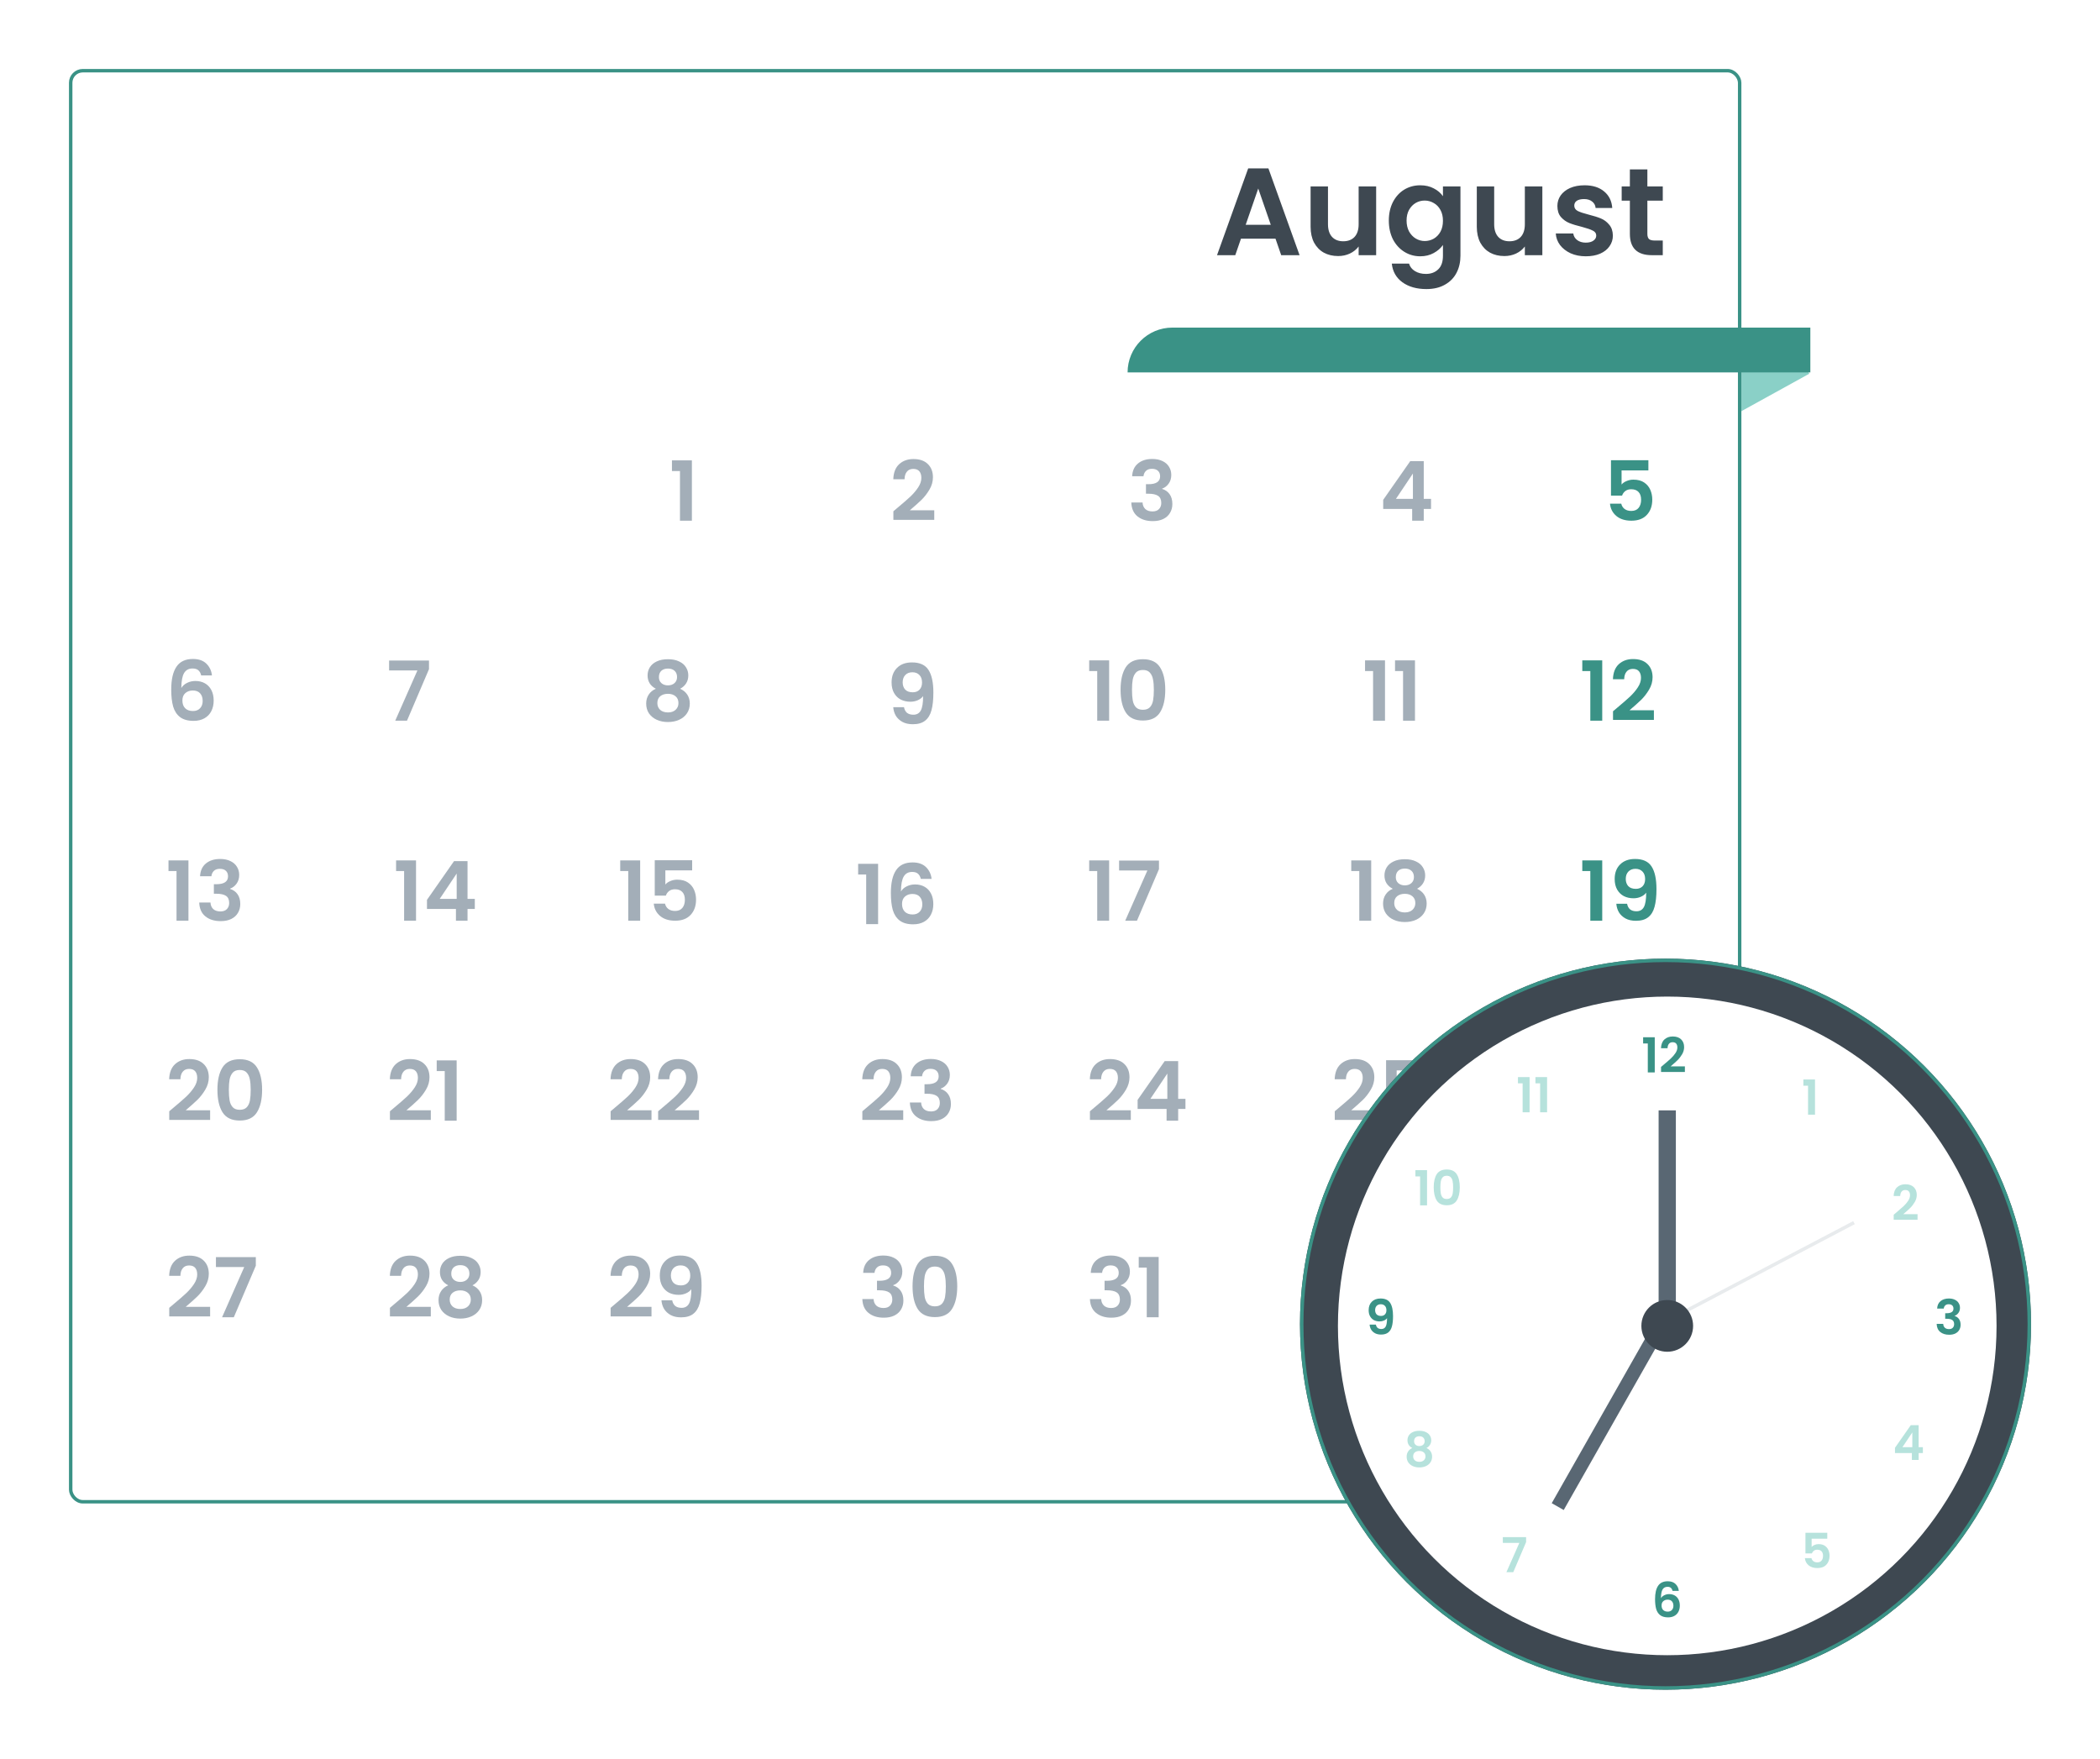 <svg width="609" height="510" viewBox="0 0 609 510" fill="none" xmlns="http://www.w3.org/2000/svg">
<rect x="524.682" y="108.383" width="45" height="13" transform="rotate(151.119 524.682 108.383)" fill="#8AD0C7"/>
<g filter="url(#filter0_d_15:106)">
<rect x="20" y="20" width="485" height="416" rx="4" fill="white"/>
<rect x="20.5" y="20.5" width="484" height="415" rx="3.5" stroke="#3A9286"/>
</g>
<path d="M369.892 69.212H359.884L358.228 74H352.936L361.972 48.836H367.84L376.876 74H371.548L369.892 69.212ZM368.524 65.18L364.888 54.668L361.252 65.18H368.524ZM399.082 54.056V74H394.006V71.48C393.358 72.344 392.506 73.028 391.45 73.532C390.418 74.012 389.29 74.252 388.066 74.252C386.506 74.252 385.126 73.928 383.926 73.28C382.726 72.608 381.778 71.636 381.082 70.364C380.41 69.068 380.074 67.532 380.074 65.756V54.056H385.114V65.036C385.114 66.62 385.51 67.844 386.302 68.708C387.094 69.548 388.174 69.968 389.542 69.968C390.934 69.968 392.026 69.548 392.818 68.708C393.61 67.844 394.006 66.62 394.006 65.036V54.056H399.082ZM411.866 53.732C413.354 53.732 414.662 54.032 415.79 54.632C416.918 55.208 417.806 55.964 418.454 56.9V54.056H423.53V74.144C423.53 75.992 423.158 77.636 422.414 79.076C421.67 80.54 420.554 81.692 419.066 82.532C417.578 83.396 415.778 83.828 413.666 83.828C410.834 83.828 408.506 83.168 406.682 81.848C404.882 80.528 403.862 78.728 403.622 76.448H408.626C408.89 77.36 409.454 78.08 410.318 78.608C411.206 79.16 412.274 79.436 413.522 79.436C414.986 79.436 416.174 78.992 417.086 78.104C417.998 77.24 418.454 75.92 418.454 74.144V71.048C417.806 71.984 416.906 72.764 415.754 73.388C414.626 74.012 413.33 74.324 411.866 74.324C410.186 74.324 408.65 73.892 407.258 73.028C405.866 72.164 404.762 70.952 403.946 69.392C403.154 67.808 402.758 65.996 402.758 63.956C402.758 61.94 403.154 60.152 403.946 58.592C404.762 57.032 405.854 55.832 407.222 54.992C408.614 54.152 410.162 53.732 411.866 53.732ZM418.454 64.028C418.454 62.804 418.214 61.76 417.734 60.896C417.254 60.008 416.606 59.336 415.79 58.88C414.974 58.4 414.098 58.16 413.162 58.16C412.226 58.16 411.362 58.388 410.57 58.844C409.778 59.3 409.13 59.972 408.626 60.86C408.146 61.724 407.906 62.756 407.906 63.956C407.906 65.156 408.146 66.212 408.626 67.124C409.13 68.012 409.778 68.696 410.57 69.176C411.386 69.656 412.25 69.896 413.162 69.896C414.098 69.896 414.974 69.668 415.79 69.212C416.606 68.732 417.254 68.06 417.734 67.196C418.214 66.308 418.454 65.252 418.454 64.028ZM447.281 54.056V74H442.205V71.48C441.557 72.344 440.705 73.028 439.649 73.532C438.617 74.012 437.489 74.252 436.265 74.252C434.705 74.252 433.325 73.928 432.125 73.28C430.925 72.608 429.977 71.636 429.281 70.364C428.609 69.068 428.273 67.532 428.273 65.756V54.056H433.313V65.036C433.313 66.62 433.709 67.844 434.501 68.708C435.293 69.548 436.373 69.968 437.741 69.968C439.133 69.968 440.225 69.548 441.017 68.708C441.809 67.844 442.205 66.62 442.205 65.036V54.056H447.281ZM459.886 74.324C458.254 74.324 456.79 74.036 455.494 73.46C454.198 72.86 453.166 72.056 452.398 71.048C451.654 70.04 451.246 68.924 451.174 67.7H456.25C456.346 68.468 456.718 69.104 457.366 69.608C458.038 70.112 458.866 70.364 459.85 70.364C460.81 70.364 461.554 70.172 462.082 69.788C462.634 69.404 462.91 68.912 462.91 68.312C462.91 67.664 462.574 67.184 461.902 66.872C461.254 66.536 460.21 66.176 458.77 65.792C457.282 65.432 456.058 65.06 455.098 64.676C454.162 64.292 453.346 63.704 452.65 62.912C451.978 62.12 451.642 61.052 451.642 59.708C451.642 58.604 451.954 57.596 452.578 56.684C453.226 55.772 454.138 55.052 455.314 54.524C456.514 53.996 457.918 53.732 459.526 53.732C461.902 53.732 463.798 54.332 465.214 55.532C466.63 56.708 467.41 58.304 467.554 60.32H462.73C462.658 59.528 462.322 58.904 461.722 58.448C461.146 57.968 460.366 57.728 459.382 57.728C458.47 57.728 457.762 57.896 457.258 58.232C456.778 58.568 456.538 59.036 456.538 59.636C456.538 60.308 456.874 60.824 457.546 61.184C458.218 61.52 459.262 61.868 460.678 62.228C462.118 62.588 463.306 62.96 464.242 63.344C465.178 63.728 465.982 64.328 466.654 65.144C467.35 65.936 467.71 66.992 467.734 68.312C467.734 69.464 467.41 70.496 466.762 71.408C466.138 72.32 465.226 73.04 464.026 73.568C462.85 74.072 461.47 74.324 459.886 74.324ZM477.739 58.196V67.844C477.739 68.516 477.895 69.008 478.207 69.32C478.543 69.608 479.095 69.752 479.863 69.752H482.203V74H479.035C474.787 74 472.663 71.936 472.663 67.808V58.196H470.287V54.056H472.663V49.124H477.739V54.056H482.203V58.196H477.739Z" fill="#3E4851"/>
<path d="M50.328 378.208C51.864 376.928 53.088 375.864 54 375.016C54.912 374.152 55.672 373.256 56.28 372.328C56.888 371.4 57.192 370.488 57.192 369.592C57.192 368.776 57 368.136 56.616 367.672C56.232 367.208 55.64 366.976 54.84 366.976C54.04 366.976 53.424 367.248 52.992 367.792C52.56 368.32 52.336 369.048 52.32 369.976H49.056C49.12 368.056 49.688 366.6 50.76 365.608C51.848 364.616 53.224 364.12 54.888 364.12C56.712 364.12 58.112 364.608 59.088 365.584C60.064 366.544 60.552 367.816 60.552 369.4C60.552 370.648 60.216 371.84 59.544 372.976C58.872 374.112 58.104 375.104 57.24 375.952C56.376 376.784 55.248 377.792 53.856 378.976H60.936V381.76H49.08V379.264L50.328 378.208ZM74.189 367.048L67.805 382H64.397L70.829 367.432H62.621V364.552H74.189V367.048Z" fill="#A3AEB8"/>
<path d="M114.328 378.208C115.864 376.928 117.088 375.864 118 375.016C118.912 374.152 119.672 373.256 120.28 372.328C120.888 371.4 121.192 370.488 121.192 369.592C121.192 368.776 121 368.136 120.616 367.672C120.232 367.208 119.64 366.976 118.84 366.976C118.04 366.976 117.424 367.248 116.992 367.792C116.56 368.32 116.336 369.048 116.32 369.976H113.056C113.12 368.056 113.688 366.6 114.76 365.608C115.848 364.616 117.224 364.12 118.888 364.12C120.712 364.12 122.112 364.608 123.088 365.584C124.064 366.544 124.552 367.816 124.552 369.4C124.552 370.648 124.216 371.84 123.544 372.976C122.872 374.112 122.104 375.104 121.24 375.952C120.376 376.784 119.248 377.792 117.856 378.976H124.936V381.76H113.08V379.264L114.328 378.208ZM129.981 372.736C128.381 371.904 127.581 370.616 127.581 368.872C127.581 368.008 127.797 367.224 128.229 366.52C128.677 365.8 129.341 365.232 130.221 364.816C131.117 364.384 132.205 364.168 133.485 364.168C134.765 364.168 135.845 364.384 136.725 364.816C137.621 365.232 138.285 365.8 138.717 366.52C139.165 367.224 139.389 368.008 139.389 368.872C139.389 369.752 139.173 370.528 138.741 371.2C138.309 371.856 137.733 372.368 137.013 372.736C137.893 373.12 138.581 373.68 139.077 374.416C139.573 375.152 139.821 376.024 139.821 377.032C139.821 378.12 139.541 379.072 138.981 379.888C138.437 380.688 137.685 381.304 136.725 381.736C135.765 382.168 134.685 382.384 133.485 382.384C132.285 382.384 131.205 382.168 130.245 381.736C129.301 381.304 128.549 380.688 127.989 379.888C127.445 379.072 127.173 378.12 127.173 377.032C127.173 376.024 127.421 375.152 127.917 374.416C128.413 373.664 129.101 373.104 129.981 372.736ZM136.125 369.352C136.125 368.568 135.885 367.96 135.405 367.528C134.941 367.096 134.301 366.88 133.485 366.88C132.685 366.88 132.045 367.096 131.565 367.528C131.101 367.96 130.869 368.576 130.869 369.376C130.869 370.096 131.109 370.672 131.589 371.104C132.085 371.536 132.717 371.752 133.485 371.752C134.253 371.752 134.885 371.536 135.381 371.104C135.877 370.656 136.125 370.072 136.125 369.352ZM133.485 374.2C132.573 374.2 131.829 374.432 131.253 374.896C130.693 375.36 130.413 376.024 130.413 376.888C130.413 377.688 130.685 378.344 131.229 378.856C131.789 379.352 132.541 379.6 133.485 379.6C134.429 379.6 135.173 379.344 135.717 378.832C136.261 378.32 136.533 377.672 136.533 376.888C136.533 376.04 136.253 375.384 135.693 374.92C135.133 374.44 134.397 374.2 133.485 374.2Z" fill="#A3AEB8"/>
<path d="M178.328 378.208C179.864 376.928 181.088 375.864 182 375.016C182.912 374.152 183.672 373.256 184.28 372.328C184.888 371.4 185.192 370.488 185.192 369.592C185.192 368.776 185 368.136 184.616 367.672C184.232 367.208 183.64 366.976 182.84 366.976C182.04 366.976 181.424 367.248 180.992 367.792C180.56 368.32 180.336 369.048 180.32 369.976H177.056C177.12 368.056 177.688 366.6 178.76 365.608C179.848 364.616 181.224 364.12 182.888 364.12C184.712 364.12 186.112 364.608 187.088 365.584C188.064 366.544 188.552 367.816 188.552 369.4C188.552 370.648 188.216 371.84 187.544 372.976C186.872 374.112 186.104 375.104 185.24 375.952C184.376 376.784 183.248 377.792 181.856 378.976H188.936V381.76H177.08V379.264L178.328 378.208ZM194.941 377.08C195.069 377.784 195.357 378.328 195.805 378.712C196.269 379.08 196.885 379.264 197.653 379.264C198.645 379.264 199.365 378.856 199.813 378.04C200.261 377.208 200.485 375.816 200.485 373.864C200.117 374.376 199.597 374.776 198.925 375.064C198.269 375.352 197.557 375.496 196.789 375.496C195.765 375.496 194.837 375.288 194.005 374.872C193.189 374.44 192.541 373.808 192.061 372.976C191.581 372.128 191.341 371.104 191.341 369.904C191.341 368.128 191.869 366.72 192.925 365.68C193.981 364.624 195.421 364.096 197.245 364.096C199.517 364.096 201.117 364.824 202.045 366.28C202.989 367.736 203.461 369.928 203.461 372.856C203.461 374.936 203.277 376.64 202.909 377.968C202.557 379.296 201.941 380.304 201.061 380.992C200.197 381.68 199.013 382.024 197.509 382.024C196.325 382.024 195.317 381.8 194.485 381.352C193.653 380.888 193.013 380.288 192.565 379.552C192.133 378.8 191.885 377.976 191.821 377.08H194.941ZM197.485 372.76C198.317 372.76 198.973 372.504 199.453 371.992C199.933 371.48 200.173 370.792 200.173 369.928C200.173 368.984 199.917 368.256 199.405 367.744C198.909 367.216 198.229 366.952 197.365 366.952C196.501 366.952 195.813 367.224 195.301 367.768C194.805 368.296 194.557 369 194.557 369.88C194.557 370.728 194.797 371.424 195.277 371.968C195.773 372.496 196.509 372.76 197.485 372.76Z" fill="#A3AEB8"/>
<path d="M250.32 369.112C250.4 367.512 250.96 366.28 252 365.416C253.056 364.536 254.44 364.096 256.152 364.096C257.32 364.096 258.32 364.304 259.152 364.72C259.984 365.12 260.608 365.672 261.024 366.376C261.456 367.064 261.672 367.848 261.672 368.728C261.672 369.736 261.408 370.592 260.88 371.296C260.368 371.984 259.752 372.448 259.032 372.688V372.784C259.96 373.072 260.68 373.584 261.192 374.32C261.72 375.056 261.984 376 261.984 377.152C261.984 378.112 261.76 378.968 261.312 379.72C260.88 380.472 260.232 381.064 259.368 381.496C258.52 381.912 257.496 382.12 256.296 382.12C254.488 382.12 253.016 381.664 251.88 380.752C250.744 379.84 250.144 378.496 250.08 376.72H253.344C253.376 377.504 253.64 378.136 254.136 378.616C254.648 379.08 255.344 379.312 256.224 379.312C257.04 379.312 257.664 379.088 258.096 378.64C258.544 378.176 258.768 377.584 258.768 376.864C258.768 375.904 258.464 375.216 257.856 374.8C257.248 374.384 256.304 374.176 255.024 374.176H254.328V371.416H255.024C257.296 371.416 258.432 370.656 258.432 369.136C258.432 368.448 258.224 367.912 257.808 367.528C257.408 367.144 256.824 366.952 256.056 366.952C255.304 366.952 254.72 367.16 254.304 367.576C253.904 367.976 253.672 368.488 253.608 369.112H250.32ZM264.639 373.024C264.639 370.256 265.135 368.088 266.127 366.52C267.135 364.952 268.799 364.168 271.119 364.168C273.439 364.168 275.095 364.952 276.087 366.52C277.095 368.088 277.599 370.256 277.599 373.024C277.599 375.808 277.095 377.992 276.087 379.576C275.095 381.16 273.439 381.952 271.119 381.952C268.799 381.952 267.135 381.16 266.127 379.576C265.135 377.992 264.639 375.808 264.639 373.024ZM274.287 373.024C274.287 371.84 274.207 370.848 274.047 370.048C273.903 369.232 273.599 368.568 273.135 368.056C272.687 367.544 272.015 367.288 271.119 367.288C270.223 367.288 269.543 367.544 269.079 368.056C268.631 368.568 268.327 369.232 268.167 370.048C268.023 370.848 267.951 371.84 267.951 373.024C267.951 374.24 268.023 375.264 268.167 376.096C268.311 376.912 268.615 377.576 269.079 378.088C269.543 378.584 270.223 378.832 271.119 378.832C272.015 378.832 272.695 378.584 273.159 378.088C273.623 377.576 273.927 376.912 274.071 376.096C274.215 375.264 274.287 374.24 274.287 373.024Z" fill="#A3AEB8"/>
<path d="M316.32 369.112C316.4 367.512 316.96 366.28 318 365.416C319.056 364.536 320.44 364.096 322.152 364.096C323.32 364.096 324.32 364.304 325.152 364.72C325.984 365.12 326.608 365.672 327.024 366.376C327.456 367.064 327.672 367.848 327.672 368.728C327.672 369.736 327.408 370.592 326.88 371.296C326.368 371.984 325.752 372.448 325.032 372.688V372.784C325.96 373.072 326.68 373.584 327.192 374.32C327.72 375.056 327.984 376 327.984 377.152C327.984 378.112 327.76 378.968 327.312 379.72C326.88 380.472 326.232 381.064 325.368 381.496C324.52 381.912 323.496 382.12 322.296 382.12C320.488 382.12 319.016 381.664 317.88 380.752C316.744 379.84 316.144 378.496 316.08 376.72H319.344C319.376 377.504 319.64 378.136 320.136 378.616C320.648 379.08 321.344 379.312 322.224 379.312C323.04 379.312 323.664 379.088 324.096 378.64C324.544 378.176 324.768 377.584 324.768 376.864C324.768 375.904 324.464 375.216 323.856 374.8C323.248 374.384 322.304 374.176 321.024 374.176H320.328V371.416H321.024C323.296 371.416 324.432 370.656 324.432 369.136C324.432 368.448 324.224 367.912 323.808 367.528C323.408 367.144 322.824 366.952 322.056 366.952C321.304 366.952 320.72 367.16 320.304 367.576C319.904 367.976 319.672 368.488 319.608 369.112H316.32ZM330.231 367.6V364.504H336.015V382H332.559V367.6H330.231Z" fill="#A3AEB8"/>
<path d="M50.328 321.208C51.864 319.928 53.088 318.864 54 318.016C54.912 317.152 55.672 316.256 56.28 315.328C56.888 314.4 57.192 313.488 57.192 312.592C57.192 311.776 57 311.136 56.616 310.672C56.232 310.208 55.64 309.976 54.84 309.976C54.04 309.976 53.424 310.248 52.992 310.792C52.56 311.32 52.336 312.048 52.32 312.976H49.056C49.12 311.056 49.688 309.6 50.76 308.608C51.848 307.616 53.224 307.12 54.888 307.12C56.712 307.12 58.112 307.608 59.088 308.584C60.064 309.544 60.552 310.816 60.552 312.4C60.552 313.648 60.216 314.84 59.544 315.976C58.872 317.112 58.104 318.104 57.24 318.952C56.376 319.784 55.248 320.792 53.856 321.976H60.936V324.76H49.08V322.264L50.328 321.208ZM63.053 316.024C63.053 313.256 63.549 311.088 64.541 309.52C65.549 307.952 67.213 307.168 69.533 307.168C71.853 307.168 73.509 307.952 74.501 309.52C75.509 311.088 76.013 313.256 76.013 316.024C76.013 318.808 75.509 320.992 74.501 322.576C73.509 324.16 71.853 324.952 69.533 324.952C67.213 324.952 65.549 324.16 64.541 322.576C63.549 320.992 63.053 318.808 63.053 316.024ZM72.701 316.024C72.701 314.84 72.621 313.848 72.461 313.048C72.317 312.232 72.013 311.568 71.549 311.056C71.101 310.544 70.429 310.288 69.533 310.288C68.637 310.288 67.957 310.544 67.493 311.056C67.045 311.568 66.741 312.232 66.581 313.048C66.437 313.848 66.365 314.84 66.365 316.024C66.365 317.24 66.437 318.264 66.581 319.096C66.725 319.912 67.029 320.576 67.493 321.088C67.957 321.584 68.637 321.832 69.533 321.832C70.429 321.832 71.109 321.584 71.573 321.088C72.037 320.576 72.341 319.912 72.485 319.096C72.629 318.264 72.701 317.24 72.701 316.024Z" fill="#A3AEB8"/>
<path d="M114.328 321.208C115.864 319.928 117.088 318.864 118 318.016C118.912 317.152 119.672 316.256 120.28 315.328C120.888 314.4 121.192 313.488 121.192 312.592C121.192 311.776 121 311.136 120.616 310.672C120.232 310.208 119.64 309.976 118.84 309.976C118.04 309.976 117.424 310.248 116.992 310.792C116.56 311.32 116.336 312.048 116.32 312.976H113.056C113.12 311.056 113.688 309.6 114.76 308.608C115.848 307.616 117.224 307.12 118.888 307.12C120.712 307.12 122.112 307.608 123.088 308.584C124.064 309.544 124.552 310.816 124.552 312.4C124.552 313.648 124.216 314.84 123.544 315.976C122.872 317.112 122.104 318.104 121.24 318.952C120.376 319.784 119.248 320.792 117.856 321.976H124.936V324.76H113.08V322.264L114.328 321.208ZM126.645 310.6V307.504H132.429V325H128.973V310.6H126.645Z" fill="#A3AEB8"/>
<path d="M178.328 321.208C179.864 319.928 181.088 318.864 182 318.016C182.912 317.152 183.672 316.256 184.28 315.328C184.888 314.4 185.192 313.488 185.192 312.592C185.192 311.776 185 311.136 184.616 310.672C184.232 310.208 183.64 309.976 182.84 309.976C182.04 309.976 181.424 310.248 180.992 310.792C180.56 311.32 180.336 312.048 180.32 312.976H177.056C177.12 311.056 177.688 309.6 178.76 308.608C179.848 307.616 181.224 307.12 182.888 307.12C184.712 307.12 186.112 307.608 187.088 308.584C188.064 309.544 188.552 310.816 188.552 312.4C188.552 313.648 188.216 314.84 187.544 315.976C186.872 317.112 186.104 318.104 185.24 318.952C184.376 319.784 183.248 320.792 181.856 321.976H188.936V324.76H177.08V322.264L178.328 321.208ZM192.109 321.208C193.645 319.928 194.869 318.864 195.781 318.016C196.693 317.152 197.453 316.256 198.061 315.328C198.669 314.4 198.973 313.488 198.973 312.592C198.973 311.776 198.781 311.136 198.397 310.672C198.013 310.208 197.421 309.976 196.621 309.976C195.821 309.976 195.205 310.248 194.773 310.792C194.341 311.32 194.117 312.048 194.101 312.976H190.837C190.901 311.056 191.469 309.6 192.541 308.608C193.629 307.616 195.005 307.12 196.669 307.12C198.493 307.12 199.893 307.608 200.869 308.584C201.845 309.544 202.333 310.816 202.333 312.4C202.333 313.648 201.997 314.84 201.325 315.976C200.653 317.112 199.885 318.104 199.021 318.952C198.157 319.784 197.029 320.792 195.637 321.976H202.717V324.76H190.861V322.264L192.109 321.208Z" fill="#A3AEB8"/>
<path d="M251.328 321.208C252.864 319.928 254.088 318.864 255 318.016C255.912 317.152 256.672 316.256 257.28 315.328C257.888 314.4 258.192 313.488 258.192 312.592C258.192 311.776 258 311.136 257.616 310.672C257.232 310.208 256.64 309.976 255.84 309.976C255.04 309.976 254.424 310.248 253.992 310.792C253.56 311.32 253.336 312.048 253.32 312.976H250.056C250.12 311.056 250.688 309.6 251.76 308.608C252.848 307.616 254.224 307.12 255.888 307.12C257.712 307.12 259.112 307.608 260.088 308.584C261.064 309.544 261.552 310.816 261.552 312.4C261.552 313.648 261.216 314.84 260.544 315.976C259.872 317.112 259.104 318.104 258.24 318.952C257.376 319.784 256.248 320.792 254.856 321.976H261.936V324.76H250.08V322.264L251.328 321.208ZM264.101 312.112C264.181 310.512 264.741 309.28 265.781 308.416C266.837 307.536 268.221 307.096 269.933 307.096C271.101 307.096 272.101 307.304 272.933 307.72C273.765 308.12 274.389 308.672 274.805 309.376C275.237 310.064 275.453 310.848 275.453 311.728C275.453 312.736 275.189 313.592 274.661 314.296C274.149 314.984 273.533 315.448 272.813 315.688V315.784C273.741 316.072 274.461 316.584 274.973 317.32C275.501 318.056 275.765 319 275.765 320.152C275.765 321.112 275.541 321.968 275.093 322.72C274.661 323.472 274.013 324.064 273.149 324.496C272.301 324.912 271.277 325.12 270.077 325.12C268.269 325.12 266.797 324.664 265.661 323.752C264.525 322.84 263.925 321.496 263.861 319.72H267.125C267.157 320.504 267.421 321.136 267.917 321.616C268.429 322.08 269.125 322.312 270.005 322.312C270.821 322.312 271.445 322.088 271.877 321.64C272.325 321.176 272.549 320.584 272.549 319.864C272.549 318.904 272.245 318.216 271.637 317.8C271.029 317.384 270.085 317.176 268.805 317.176H268.109V314.416H268.805C271.077 314.416 272.213 313.656 272.213 312.136C272.213 311.448 272.005 310.912 271.589 310.528C271.189 310.144 270.605 309.952 269.837 309.952C269.085 309.952 268.501 310.16 268.085 310.576C267.685 310.976 267.453 311.488 267.389 312.112H264.101Z" fill="#A3AEB8"/>
<path d="M317.328 321.208C318.864 319.928 320.088 318.864 321 318.016C321.912 317.152 322.672 316.256 323.28 315.328C323.888 314.4 324.192 313.488 324.192 312.592C324.192 311.776 324 311.136 323.616 310.672C323.232 310.208 322.64 309.976 321.84 309.976C321.04 309.976 320.424 310.248 319.992 310.792C319.56 311.32 319.336 312.048 319.32 312.976H316.056C316.12 311.056 316.688 309.6 317.76 308.608C318.848 307.616 320.224 307.12 321.888 307.12C323.712 307.12 325.112 307.608 326.088 308.584C327.064 309.544 327.552 310.816 327.552 312.4C327.552 313.648 327.216 314.84 326.544 315.976C325.872 317.112 325.104 318.104 324.24 318.952C323.376 319.784 322.248 320.792 320.856 321.976H327.936V324.76H316.08V322.264L317.328 321.208ZM329.909 321.592V318.952L337.757 307.72H341.669V318.664H343.781V321.592H341.669V325H338.309V321.592H329.909ZM338.525 311.32L333.605 318.664H338.525V311.32Z" fill="#A3AEB8"/>
<path d="M388.328 321.208C389.864 319.928 391.088 318.864 392 318.016C392.912 317.152 393.672 316.256 394.28 315.328C394.888 314.4 395.192 313.488 395.192 312.592C395.192 311.776 395 311.136 394.616 310.672C394.232 310.208 393.64 309.976 392.84 309.976C392.04 309.976 391.424 310.248 390.992 310.792C390.56 311.32 390.336 312.048 390.32 312.976H387.056C387.12 311.056 387.688 309.6 388.76 308.608C389.848 307.616 391.224 307.12 392.888 307.12C394.712 307.12 396.112 307.608 397.088 308.584C398.064 309.544 398.552 310.816 398.552 312.4C398.552 313.648 398.216 314.84 397.544 315.976C396.872 317.112 396.104 318.104 395.24 318.952C394.376 319.784 393.248 320.792 391.856 321.976H398.936V324.76H387.08V322.264L388.328 321.208ZM412.813 310.408H405.037V314.512C405.373 314.096 405.853 313.76 406.477 313.504C407.101 313.232 407.765 313.096 408.469 313.096C409.749 313.096 410.797 313.376 411.613 313.936C412.429 314.496 413.021 315.216 413.389 316.096C413.757 316.96 413.941 317.888 413.941 318.88C413.941 320.72 413.413 322.2 412.357 323.32C411.317 324.44 409.829 325 407.893 325C406.069 325 404.613 324.544 403.525 323.632C402.437 322.72 401.821 321.528 401.677 320.056H404.941C405.085 320.696 405.405 321.208 405.901 321.592C406.413 321.976 407.061 322.168 407.845 322.168C408.789 322.168 409.501 321.872 409.981 321.28C410.461 320.688 410.701 319.904 410.701 318.928C410.701 317.936 410.453 317.184 409.957 316.672C409.477 316.144 408.765 315.88 407.821 315.88C407.149 315.88 406.589 316.048 406.141 316.384C405.693 316.72 405.373 317.168 405.181 317.728H401.965V307.456H412.813V310.408Z" fill="#A3AEB8"/>
<path d="M458.864 310.6V307.504H464.648V325H461.192V310.6H458.864ZM467.823 321.592V318.952L475.671 307.72H479.583V318.664H481.695V321.592H479.583V325H476.223V321.592H467.823ZM476.439 311.32L471.519 318.664H476.439V311.32Z" fill="#3A9286"/>
<path d="M48.864 252.6V249.504H54.648V267H51.192V252.6H48.864ZM58.015 254.112C58.095 252.512 58.655 251.28 59.695 250.416C60.751 249.536 62.135 249.096 63.847 249.096C65.015 249.096 66.015 249.304 66.847 249.72C67.679 250.12 68.303 250.672 68.719 251.376C69.151 252.064 69.367 252.848 69.367 253.728C69.367 254.736 69.103 255.592 68.575 256.296C68.063 256.984 67.447 257.448 66.727 257.688V257.784C67.655 258.072 68.375 258.584 68.887 259.32C69.415 260.056 69.679 261 69.679 262.152C69.679 263.112 69.455 263.968 69.007 264.72C68.575 265.472 67.927 266.064 67.063 266.496C66.215 266.912 65.191 267.12 63.991 267.12C62.183 267.12 60.711 266.664 59.575 265.752C58.439 264.84 57.839 263.496 57.775 261.72H61.039C61.071 262.504 61.335 263.136 61.831 263.616C62.343 264.08 63.039 264.312 63.919 264.312C64.735 264.312 65.359 264.088 65.791 263.64C66.239 263.176 66.463 262.584 66.463 261.864C66.463 260.904 66.159 260.216 65.551 259.8C64.943 259.384 63.999 259.176 62.719 259.176H62.023V256.416H62.719C64.991 256.416 66.127 255.656 66.127 254.136C66.127 253.448 65.919 252.912 65.503 252.528C65.103 252.144 64.519 251.952 63.751 251.952C62.999 251.952 62.415 252.16 61.999 252.576C61.599 252.976 61.367 253.488 61.303 254.112H58.015Z" fill="#A3AEB8"/>
<path d="M114.864 252.6V249.504H120.648V267H117.192V252.6H114.864ZM123.823 263.592V260.952L131.671 249.72H135.583V260.664H137.695V263.592H135.583V267H132.223V263.592H123.823ZM132.439 253.32L127.519 260.664H132.439V253.32Z" fill="#A3AEB8"/>
<path d="M179.864 252.6V249.504H185.648V267H182.192V252.6H179.864ZM200.727 252.408H192.951V256.512C193.287 256.096 193.767 255.76 194.391 255.504C195.015 255.232 195.679 255.096 196.383 255.096C197.663 255.096 198.711 255.376 199.527 255.936C200.343 256.496 200.935 257.216 201.303 258.096C201.671 258.96 201.855 259.888 201.855 260.88C201.855 262.72 201.327 264.2 200.271 265.32C199.231 266.44 197.743 267 195.807 267C193.983 267 192.527 266.544 191.439 265.632C190.351 264.72 189.735 263.528 189.591 262.056H192.855C192.999 262.696 193.319 263.208 193.815 263.592C194.327 263.976 194.975 264.168 195.759 264.168C196.703 264.168 197.415 263.872 197.895 263.28C198.375 262.688 198.615 261.904 198.615 260.928C198.615 259.936 198.367 259.184 197.871 258.672C197.391 258.144 196.679 257.88 195.735 257.88C195.063 257.88 194.503 258.048 194.055 258.384C193.607 258.72 193.287 259.168 193.095 259.728H189.879V249.456H200.727V252.408Z" fill="#A3AEB8"/>
<path d="M248.864 253.6V250.504H254.648V268H251.192V253.6H248.864ZM267.039 254.872C266.879 254.2 266.599 253.696 266.199 253.36C265.815 253.024 265.255 252.856 264.519 252.856C263.415 252.856 262.599 253.304 262.071 254.2C261.559 255.08 261.295 256.52 261.279 258.52C261.663 257.88 262.223 257.384 262.959 257.032C263.695 256.664 264.495 256.48 265.359 256.48C266.399 256.48 267.319 256.704 268.119 257.152C268.919 257.6 269.543 258.256 269.991 259.12C270.439 259.968 270.663 260.992 270.663 262.192C270.663 263.328 270.431 264.344 269.967 265.24C269.519 266.12 268.855 266.808 267.975 267.304C267.095 267.8 266.047 268.048 264.831 268.048C263.167 268.048 261.855 267.68 260.895 266.944C259.951 266.208 259.287 265.184 258.903 263.872C258.535 262.544 258.351 260.912 258.351 258.976C258.351 256.048 258.855 253.84 259.863 252.352C260.871 250.848 262.463 250.096 264.639 250.096C266.319 250.096 267.623 250.552 268.551 251.464C269.479 252.376 270.015 253.512 270.159 254.872H267.039ZM264.591 259.24C263.743 259.24 263.031 259.488 262.455 259.984C261.879 260.48 261.591 261.2 261.591 262.144C261.591 263.088 261.855 263.832 262.383 264.376C262.927 264.92 263.687 265.192 264.663 265.192C265.527 265.192 266.207 264.928 266.703 264.4C267.215 263.872 267.471 263.16 267.471 262.264C267.471 261.336 267.223 260.6 266.727 260.056C266.247 259.512 265.535 259.24 264.591 259.24Z" fill="#A3AEB8"/>
<path d="M315.864 252.6V249.504H321.648V267H318.192V252.6H315.864ZM336.103 252.048L329.719 267H326.311L332.743 252.432H324.535V249.552H336.103V252.048Z" fill="#A3AEB8"/>
<path d="M391.864 252.6V249.504H397.648V267H394.192V252.6H391.864ZM403.895 257.736C402.295 256.904 401.495 255.616 401.495 253.872C401.495 253.008 401.711 252.224 402.143 251.52C402.591 250.8 403.255 250.232 404.135 249.816C405.031 249.384 406.119 249.168 407.399 249.168C408.679 249.168 409.759 249.384 410.639 249.816C411.535 250.232 412.199 250.8 412.631 251.52C413.079 252.224 413.303 253.008 413.303 253.872C413.303 254.752 413.087 255.528 412.655 256.2C412.223 256.856 411.647 257.368 410.927 257.736C411.807 258.12 412.495 258.68 412.991 259.416C413.487 260.152 413.735 261.024 413.735 262.032C413.735 263.12 413.455 264.072 412.895 264.888C412.351 265.688 411.599 266.304 410.639 266.736C409.679 267.168 408.599 267.384 407.399 267.384C406.199 267.384 405.119 267.168 404.159 266.736C403.215 266.304 402.463 265.688 401.903 264.888C401.359 264.072 401.087 263.12 401.087 262.032C401.087 261.024 401.335 260.152 401.831 259.416C402.327 258.664 403.015 258.104 403.895 257.736ZM410.039 254.352C410.039 253.568 409.799 252.96 409.319 252.528C408.855 252.096 408.215 251.88 407.399 251.88C406.599 251.88 405.959 252.096 405.479 252.528C405.015 252.96 404.783 253.576 404.783 254.376C404.783 255.096 405.023 255.672 405.503 256.104C405.999 256.536 406.631 256.752 407.399 256.752C408.167 256.752 408.799 256.536 409.295 256.104C409.791 255.656 410.039 255.072 410.039 254.352ZM407.399 259.2C406.487 259.2 405.743 259.432 405.167 259.896C404.607 260.36 404.327 261.024 404.327 261.888C404.327 262.688 404.599 263.344 405.143 263.856C405.703 264.352 406.455 264.6 407.399 264.6C408.343 264.6 409.087 264.344 409.631 263.832C410.175 263.32 410.447 262.672 410.447 261.888C410.447 261.04 410.167 260.384 409.607 259.92C409.047 259.44 408.311 259.2 407.399 259.2Z" fill="#A3AEB8"/>
<path d="M458.864 252.6V249.504H464.648V267H461.192V252.6H458.864ZM471.855 262.08C471.983 262.784 472.271 263.328 472.719 263.712C473.183 264.08 473.799 264.264 474.567 264.264C475.559 264.264 476.279 263.856 476.727 263.04C477.175 262.208 477.399 260.816 477.399 258.864C477.031 259.376 476.511 259.776 475.839 260.064C475.183 260.352 474.471 260.496 473.703 260.496C472.679 260.496 471.751 260.288 470.919 259.872C470.103 259.44 469.455 258.808 468.975 257.976C468.495 257.128 468.255 256.104 468.255 254.904C468.255 253.128 468.783 251.72 469.839 250.68C470.895 249.624 472.335 249.096 474.159 249.096C476.431 249.096 478.031 249.824 478.959 251.28C479.903 252.736 480.375 254.928 480.375 257.856C480.375 259.936 480.191 261.64 479.823 262.968C479.471 264.296 478.855 265.304 477.975 265.992C477.111 266.68 475.927 267.024 474.423 267.024C473.239 267.024 472.231 266.8 471.399 266.352C470.567 265.888 469.927 265.288 469.479 264.552C469.047 263.8 468.799 262.976 468.735 262.08H471.855ZM474.399 257.76C475.231 257.76 475.887 257.504 476.367 256.992C476.847 256.48 477.087 255.792 477.087 254.928C477.087 253.984 476.831 253.256 476.319 252.744C475.823 252.216 475.143 251.952 474.279 251.952C473.415 251.952 472.727 252.224 472.215 252.768C471.719 253.296 471.471 254 471.471 254.88C471.471 255.728 471.711 256.424 472.191 256.968C472.687 257.496 473.423 257.76 474.399 257.76Z" fill="#3A9286"/>
<path d="M58.344 195.872C58.184 195.2 57.904 194.696 57.504 194.36C57.12 194.024 56.56 193.856 55.824 193.856C54.72 193.856 53.904 194.304 53.376 195.2C52.864 196.08 52.6 197.52 52.584 199.52C52.968 198.88 53.528 198.384 54.264 198.032C55 197.664 55.8 197.48 56.664 197.48C57.704 197.48 58.624 197.704 59.424 198.152C60.224 198.6 60.848 199.256 61.296 200.12C61.744 200.968 61.968 201.992 61.968 203.192C61.968 204.328 61.736 205.344 61.272 206.24C60.824 207.12 60.16 207.808 59.28 208.304C58.4 208.8 57.352 209.048 56.136 209.048C54.472 209.048 53.16 208.68 52.2 207.944C51.256 207.208 50.592 206.184 50.208 204.872C49.84 203.544 49.656 201.912 49.656 199.976C49.656 197.048 50.16 194.84 51.168 193.352C52.176 191.848 53.768 191.096 55.944 191.096C57.624 191.096 58.928 191.552 59.856 192.464C60.784 193.376 61.32 194.512 61.464 195.872H58.344ZM55.896 200.24C55.048 200.24 54.336 200.488 53.76 200.984C53.184 201.48 52.896 202.2 52.896 203.144C52.896 204.088 53.16 204.832 53.688 205.376C54.232 205.92 54.992 206.192 55.968 206.192C56.832 206.192 57.512 205.928 58.008 205.4C58.52 204.872 58.776 204.16 58.776 203.264C58.776 202.336 58.528 201.6 58.032 201.056C57.552 200.512 56.84 200.24 55.896 200.24Z" fill="#A3AEB8"/>
<path d="M124.408 194.048L118.024 209H114.616L121.048 194.432H112.84V191.552H124.408V194.048Z" fill="#A3AEB8"/>
<path d="M190.2 199.736C188.6 198.904 187.8 197.616 187.8 195.872C187.8 195.008 188.016 194.224 188.448 193.52C188.896 192.8 189.56 192.232 190.44 191.816C191.336 191.384 192.424 191.168 193.704 191.168C194.984 191.168 196.064 191.384 196.944 191.816C197.84 192.232 198.504 192.8 198.936 193.52C199.384 194.224 199.608 195.008 199.608 195.872C199.608 196.752 199.392 197.528 198.96 198.2C198.528 198.856 197.952 199.368 197.232 199.736C198.112 200.12 198.8 200.68 199.296 201.416C199.792 202.152 200.04 203.024 200.04 204.032C200.04 205.12 199.76 206.072 199.2 206.888C198.656 207.688 197.904 208.304 196.944 208.736C195.984 209.168 194.904 209.384 193.704 209.384C192.504 209.384 191.424 209.168 190.464 208.736C189.52 208.304 188.768 207.688 188.208 206.888C187.664 206.072 187.392 205.12 187.392 204.032C187.392 203.024 187.64 202.152 188.136 201.416C188.632 200.664 189.32 200.104 190.2 199.736ZM196.344 196.352C196.344 195.568 196.104 194.96 195.624 194.528C195.16 194.096 194.52 193.88 193.704 193.88C192.904 193.88 192.264 194.096 191.784 194.528C191.32 194.96 191.088 195.576 191.088 196.376C191.088 197.096 191.328 197.672 191.808 198.104C192.304 198.536 192.936 198.752 193.704 198.752C194.472 198.752 195.104 198.536 195.6 198.104C196.096 197.656 196.344 197.072 196.344 196.352ZM193.704 201.2C192.792 201.2 192.048 201.432 191.472 201.896C190.912 202.36 190.632 203.024 190.632 203.888C190.632 204.688 190.904 205.344 191.448 205.856C192.008 206.352 192.76 206.6 193.704 206.6C194.648 206.6 195.392 206.344 195.936 205.832C196.48 205.32 196.752 204.672 196.752 203.888C196.752 203.04 196.472 202.384 195.912 201.92C195.352 201.44 194.616 201.2 193.704 201.2Z" fill="#A3AEB8"/>
<path d="M262.16 205.08C262.288 205.784 262.576 206.328 263.024 206.712C263.488 207.08 264.104 207.264 264.872 207.264C265.864 207.264 266.584 206.856 267.032 206.04C267.48 205.208 267.704 203.816 267.704 201.864C267.336 202.376 266.816 202.776 266.144 203.064C265.488 203.352 264.776 203.496 264.008 203.496C262.984 203.496 262.056 203.288 261.224 202.872C260.408 202.44 259.76 201.808 259.28 200.976C258.8 200.128 258.56 199.104 258.56 197.904C258.56 196.128 259.088 194.72 260.144 193.68C261.2 192.624 262.64 192.096 264.464 192.096C266.736 192.096 268.336 192.824 269.264 194.28C270.208 195.736 270.68 197.928 270.68 200.856C270.68 202.936 270.496 204.64 270.128 205.968C269.776 207.296 269.16 208.304 268.28 208.992C267.416 209.68 266.232 210.024 264.728 210.024C263.544 210.024 262.536 209.8 261.704 209.352C260.872 208.888 260.232 208.288 259.784 207.552C259.352 206.8 259.104 205.976 259.04 205.08H262.16ZM264.704 200.76C265.536 200.76 266.192 200.504 266.672 199.992C267.152 199.48 267.392 198.792 267.392 197.928C267.392 196.984 267.136 196.256 266.624 195.744C266.128 195.216 265.448 194.952 264.584 194.952C263.72 194.952 263.032 195.224 262.52 195.768C262.024 196.296 261.776 197 261.776 197.88C261.776 198.728 262.016 199.424 262.496 199.968C262.992 200.496 263.728 200.76 264.704 200.76Z" fill="#A3AEB8"/>
<path d="M315.864 194.6V191.504H321.648V209H318.192V194.6H315.864ZM324.967 200.024C324.967 197.256 325.463 195.088 326.455 193.52C327.463 191.952 329.127 191.168 331.447 191.168C333.767 191.168 335.423 191.952 336.415 193.52C337.423 195.088 337.927 197.256 337.927 200.024C337.927 202.808 337.423 204.992 336.415 206.576C335.423 208.16 333.767 208.952 331.447 208.952C329.127 208.952 327.463 208.16 326.455 206.576C325.463 204.992 324.967 202.808 324.967 200.024ZM334.615 200.024C334.615 198.84 334.535 197.848 334.375 197.048C334.231 196.232 333.927 195.568 333.463 195.056C333.015 194.544 332.343 194.288 331.447 194.288C330.551 194.288 329.871 194.544 329.407 195.056C328.959 195.568 328.655 196.232 328.495 197.048C328.351 197.848 328.279 198.84 328.279 200.024C328.279 201.24 328.351 202.264 328.495 203.096C328.639 203.912 328.943 204.576 329.407 205.088C329.871 205.584 330.551 205.832 331.447 205.832C332.343 205.832 333.023 205.584 333.487 205.088C333.951 204.576 334.255 203.912 334.399 203.096C334.543 202.264 334.615 201.24 334.615 200.024Z" fill="#A3AEB8"/>
<path d="M395.864 194.6V191.504H401.648V209H398.192V194.6H395.864ZM404.559 194.6V191.504H410.343V209H406.887V194.6H404.559Z" fill="#A3AEB8"/>
<path d="M458.864 194.6V191.504H464.648V209H461.192V194.6H458.864ZM469.023 205.208C470.559 203.928 471.783 202.864 472.695 202.016C473.607 201.152 474.367 200.256 474.975 199.328C475.583 198.4 475.887 197.488 475.887 196.592C475.887 195.776 475.695 195.136 475.311 194.672C474.927 194.208 474.335 193.976 473.535 193.976C472.735 193.976 472.119 194.248 471.687 194.792C471.255 195.32 471.031 196.048 471.015 196.976H467.751C467.815 195.056 468.383 193.6 469.455 192.608C470.543 191.616 471.919 191.12 473.583 191.12C475.407 191.12 476.807 191.608 477.783 192.584C478.759 193.544 479.247 194.816 479.247 196.4C479.247 197.648 478.911 198.84 478.239 199.976C477.567 201.112 476.799 202.104 475.935 202.952C475.071 203.784 473.943 204.792 472.551 205.976H479.631V208.76H467.775V206.264L469.023 205.208Z" fill="#3A9286"/>
<path d="M194.864 136.6V133.504H200.648V151H197.192V136.6H194.864Z" fill="#A3AEB8"/>
<path d="M260.328 147.208C261.864 145.928 263.088 144.864 264 144.016C264.912 143.152 265.672 142.256 266.28 141.328C266.888 140.4 267.192 139.488 267.192 138.592C267.192 137.776 267 137.136 266.616 136.672C266.232 136.208 265.64 135.976 264.84 135.976C264.04 135.976 263.424 136.248 262.992 136.792C262.56 137.32 262.336 138.048 262.32 138.976H259.056C259.12 137.056 259.688 135.6 260.76 134.608C261.848 133.616 263.224 133.12 264.888 133.12C266.712 133.12 268.112 133.608 269.088 134.584C270.064 135.544 270.552 136.816 270.552 138.4C270.552 139.648 270.216 140.84 269.544 141.976C268.872 143.112 268.104 144.104 267.24 144.952C266.376 145.784 265.248 146.792 263.856 147.976H270.936V150.76H259.08V148.264L260.328 147.208Z" fill="#A3AEB8"/>
<path d="M328.32 138.112C328.4 136.512 328.96 135.28 330 134.416C331.056 133.536 332.44 133.096 334.152 133.096C335.32 133.096 336.32 133.304 337.152 133.72C337.984 134.12 338.608 134.672 339.024 135.376C339.456 136.064 339.672 136.848 339.672 137.728C339.672 138.736 339.408 139.592 338.88 140.296C338.368 140.984 337.752 141.448 337.032 141.688V141.784C337.96 142.072 338.68 142.584 339.192 143.32C339.72 144.056 339.984 145 339.984 146.152C339.984 147.112 339.76 147.968 339.312 148.72C338.88 149.472 338.232 150.064 337.368 150.496C336.52 150.912 335.496 151.12 334.296 151.12C332.488 151.12 331.016 150.664 329.88 149.752C328.744 148.84 328.144 147.496 328.08 145.72H331.344C331.376 146.504 331.64 147.136 332.136 147.616C332.648 148.08 333.344 148.312 334.224 148.312C335.04 148.312 335.664 148.088 336.096 147.64C336.544 147.176 336.768 146.584 336.768 145.864C336.768 144.904 336.464 144.216 335.856 143.8C335.248 143.384 334.304 143.176 333.024 143.176H332.328V140.416H333.024C335.296 140.416 336.432 139.656 336.432 138.136C336.432 137.448 336.224 136.912 335.808 136.528C335.408 136.144 334.824 135.952 334.056 135.952C333.304 135.952 332.72 136.16 332.304 136.576C331.904 136.976 331.672 137.488 331.608 138.112H328.32Z" fill="#A3AEB8"/>
<path d="M401.128 147.592V144.952L408.976 133.72H412.888V144.664H415V147.592H412.888V151H409.528V147.592H401.128ZM409.744 137.32L404.824 144.664H409.744V137.32Z" fill="#A3AEB8"/>
<path d="M478.032 136.408H470.256V140.512C470.592 140.096 471.072 139.76 471.696 139.504C472.32 139.232 472.984 139.096 473.688 139.096C474.968 139.096 476.016 139.376 476.832 139.936C477.648 140.496 478.24 141.216 478.608 142.096C478.976 142.96 479.16 143.888 479.16 144.88C479.16 146.72 478.632 148.2 477.576 149.32C476.536 150.44 475.048 151 473.112 151C471.288 151 469.832 150.544 468.744 149.632C467.656 148.72 467.04 147.528 466.896 146.056H470.16C470.304 146.696 470.624 147.208 471.12 147.592C471.632 147.976 472.28 148.168 473.064 148.168C474.008 148.168 474.72 147.872 475.2 147.28C475.68 146.688 475.92 145.904 475.92 144.928C475.92 143.936 475.672 143.184 475.176 142.672C474.696 142.144 473.984 141.88 473.04 141.88C472.368 141.88 471.808 142.048 471.36 142.384C470.912 142.72 470.592 143.168 470.4 143.728H467.184V133.456H478.032V136.408Z" fill="#3A9286"/>
<g filter="url(#filter1_d_15:106)">
<circle cx="483" cy="384" r="106" fill="#3E4851"/>
<circle cx="483" cy="384" r="105.5" stroke="#3A9286"/>
</g>
<circle cx="483.5" cy="384.5" r="95.5" fill="white"/>
<rect x="481" y="322" width="5" height="62" fill="#596773"/>
<rect x="453.479" y="437.893" width="4" height="62" transform="rotate(-150.418 453.479 437.893)" fill="#596773"/>
<line x1="482.767" y1="383.395" x2="537.653" y2="354.557" stroke="#E8EBED"/>
<circle cx="483.5" cy="384.5" r="7.5" fill="#3E4851"/>
<path d="M476.504 302.6V300.794H479.878V311H477.862V302.6H476.504ZM482.43 308.788C483.326 308.041 484.04 307.421 484.572 306.926C485.104 306.422 485.548 305.899 485.902 305.358C486.257 304.817 486.434 304.285 486.434 303.762C486.434 303.286 486.322 302.913 486.098 302.642C485.874 302.371 485.529 302.236 485.062 302.236C484.596 302.236 484.236 302.395 483.984 302.712C483.732 303.02 483.602 303.445 483.592 303.986H481.688C481.726 302.866 482.057 302.017 482.682 301.438C483.317 300.859 484.12 300.57 485.09 300.57C486.154 300.57 486.971 300.855 487.54 301.424C488.11 301.984 488.394 302.726 488.394 303.65C488.394 304.378 488.198 305.073 487.806 305.736C487.414 306.399 486.966 306.977 486.462 307.472C485.958 307.957 485.3 308.545 484.488 309.236H488.618V310.86H481.702V309.404L482.43 308.788Z" fill="#3A9286"/>
<path d="M485.034 461.342C484.941 460.95 484.777 460.656 484.544 460.46C484.32 460.264 483.993 460.166 483.564 460.166C482.92 460.166 482.444 460.427 482.136 460.95C481.837 461.463 481.683 462.303 481.674 463.47C481.898 463.097 482.225 462.807 482.654 462.602C483.083 462.387 483.55 462.28 484.054 462.28C484.661 462.28 485.197 462.411 485.664 462.672C486.131 462.933 486.495 463.316 486.756 463.82C487.017 464.315 487.148 464.912 487.148 465.612C487.148 466.275 487.013 466.867 486.742 467.39C486.481 467.903 486.093 468.305 485.58 468.594C485.067 468.883 484.455 469.028 483.746 469.028C482.775 469.028 482.01 468.813 481.45 468.384C480.899 467.955 480.512 467.357 480.288 466.592C480.073 465.817 479.966 464.865 479.966 463.736C479.966 462.028 480.26 460.74 480.848 459.872C481.436 458.995 482.365 458.556 483.634 458.556C484.614 458.556 485.375 458.822 485.916 459.354C486.457 459.886 486.77 460.549 486.854 461.342H485.034ZM483.606 463.89C483.111 463.89 482.696 464.035 482.36 464.324C482.024 464.613 481.856 465.033 481.856 465.584C481.856 466.135 482.01 466.569 482.318 466.886C482.635 467.203 483.079 467.362 483.648 467.362C484.152 467.362 484.549 467.208 484.838 466.9C485.137 466.592 485.286 466.177 485.286 465.654C485.286 465.113 485.141 464.683 484.852 464.366C484.572 464.049 484.157 463.89 483.606 463.89Z" fill="#3A9286"/>
<path d="M522.978 314.85L522.978 313.044L526.352 313.044L526.352 323.25L524.336 323.25L524.336 314.85L522.978 314.85Z" fill="#B6E2DC"/>
<path d="M442.569 447.207L438.845 455.929H436.857L440.609 447.431H435.821V445.751H442.569V447.207Z" fill="#B6E2DC"/>
<path d="M549.9 351.646C550.796 350.899 551.51 350.278 552.042 349.784C552.574 349.28 553.017 348.757 553.372 348.216C553.726 347.674 553.904 347.142 553.904 346.62C553.904 346.144 553.792 345.77 553.568 345.5C553.344 345.229 552.998 345.094 552.532 345.094C552.065 345.094 551.706 345.252 551.454 345.57C551.202 345.878 551.071 346.302 551.062 346.844H549.158C549.195 345.724 549.526 344.874 550.152 344.296C550.786 343.717 551.589 343.428 552.56 343.428C553.624 343.428 554.44 343.712 555.01 344.282C555.579 344.842 555.864 345.584 555.864 346.508C555.864 347.236 555.668 347.931 555.276 348.594C554.884 349.256 554.436 349.835 553.932 350.33C553.428 350.815 552.77 351.403 551.958 352.094H556.088V353.718H549.172V352.262L549.9 351.646Z" fill="#B6E2DC"/>
<path d="M409.567 419.918C408.633 419.432 408.167 418.681 408.167 417.664C408.167 417.16 408.293 416.702 408.545 416.292C408.806 415.872 409.193 415.54 409.707 415.298C410.229 415.046 410.864 414.92 411.611 414.92C412.357 414.92 412.987 415.046 413.501 415.298C414.023 415.54 414.411 415.872 414.663 416.292C414.924 416.702 415.055 417.16 415.055 417.664C415.055 418.177 414.929 418.63 414.677 419.022C414.425 419.404 414.089 419.703 413.669 419.918C414.182 420.142 414.583 420.468 414.873 420.898C415.162 421.327 415.307 421.836 415.307 422.424C415.307 423.058 415.143 423.614 414.817 424.09C414.499 424.556 414.061 424.916 413.501 425.168C412.941 425.42 412.311 425.546 411.611 425.546C410.911 425.546 410.281 425.42 409.721 425.168C409.17 424.916 408.731 424.556 408.405 424.09C408.087 423.614 407.929 423.058 407.929 422.424C407.929 421.836 408.073 421.327 408.363 420.898C408.652 420.459 409.053 420.132 409.567 419.918ZM413.151 417.944C413.151 417.486 413.011 417.132 412.731 416.88C412.46 416.628 412.087 416.502 411.611 416.502C411.144 416.502 410.771 416.628 410.491 416.88C410.22 417.132 410.085 417.491 410.085 417.958C410.085 418.378 410.225 418.714 410.505 418.966C410.794 419.218 411.163 419.344 411.611 419.344C412.059 419.344 412.427 419.218 412.717 418.966C413.006 418.704 413.151 418.364 413.151 417.944ZM411.611 420.772C411.079 420.772 410.645 420.907 410.309 421.178C409.982 421.448 409.819 421.836 409.819 422.34C409.819 422.806 409.977 423.189 410.295 423.488C410.621 423.777 411.06 423.922 411.611 423.922C412.161 423.922 412.595 423.772 412.913 423.474C413.23 423.175 413.389 422.797 413.389 422.34C413.389 421.845 413.225 421.462 412.899 421.192C412.572 420.912 412.143 420.772 411.611 420.772Z" fill="#B6E2DC"/>
<path d="M549.545 421.387L549.545 419.847L554.123 413.295L556.405 413.295L556.405 419.679L557.637 419.679L557.637 421.387L556.405 421.387L556.405 423.375L554.445 423.375L554.445 421.387L549.545 421.387ZM554.571 415.395L551.701 419.679L554.571 419.679L554.571 415.395Z" fill="#B6E2DC"/>
<path d="M410.469 341.147V339.341H413.843V349.547H411.827V341.147H410.469ZM415.779 344.311C415.779 342.696 416.069 341.431 416.647 340.517C417.235 339.602 418.206 339.145 419.559 339.145C420.913 339.145 421.879 339.602 422.457 340.517C423.045 341.431 423.339 342.696 423.339 344.311C423.339 345.935 423.045 347.209 422.457 348.133C421.879 349.057 420.913 349.519 419.559 349.519C418.206 349.519 417.235 349.057 416.647 348.133C416.069 347.209 415.779 345.935 415.779 344.311ZM421.407 344.311C421.407 343.62 421.361 343.041 421.267 342.575C421.183 342.099 421.006 341.711 420.735 341.413C420.474 341.114 420.082 340.965 419.559 340.965C419.037 340.965 418.64 341.114 418.369 341.413C418.108 341.711 417.931 342.099 417.837 342.575C417.753 343.041 417.711 343.62 417.711 344.311C417.711 345.02 417.753 345.617 417.837 346.103C417.921 346.579 418.099 346.966 418.369 347.265C418.64 347.554 419.037 347.699 419.559 347.699C420.082 347.699 420.479 347.554 420.749 347.265C421.02 346.966 421.197 346.579 421.281 346.103C421.365 345.617 421.407 345.02 421.407 344.311Z" fill="#B6E2DC"/>
<path d="M529.911 446.215H525.375V448.609C525.571 448.366 525.851 448.17 526.215 448.021C526.579 447.862 526.966 447.783 527.377 447.783C528.124 447.783 528.735 447.946 529.211 448.273C529.687 448.599 530.032 449.019 530.247 449.533C530.462 450.037 530.569 450.578 530.569 451.157C530.569 452.23 530.261 453.093 529.645 453.747C529.038 454.4 528.17 454.727 527.041 454.727C525.977 454.727 525.128 454.461 524.493 453.929C523.858 453.397 523.499 452.701 523.415 451.843H525.319C525.403 452.216 525.59 452.515 525.879 452.739C526.178 452.963 526.556 453.075 527.013 453.075C527.564 453.075 527.979 452.902 528.259 452.557C528.539 452.211 528.679 451.754 528.679 451.185C528.679 450.606 528.534 450.167 528.245 449.869C527.965 449.561 527.55 449.407 526.999 449.407C526.607 449.407 526.28 449.505 526.019 449.701C525.758 449.897 525.571 450.158 525.459 450.485H523.583V444.493H529.911V446.215Z" fill="#B6E2DC"/>
<path d="M440.207 314.156V312.35H443.581V322.556H441.565V314.156H440.207ZM445.28 314.156V312.35H448.654V322.556H446.638V314.156H445.28Z" fill="#B6E2DC"/>
<path d="M561.77 379.482C561.817 378.549 562.143 377.83 562.75 377.326C563.366 376.813 564.173 376.556 565.172 376.556C565.853 376.556 566.437 376.677 566.922 376.92C567.407 377.153 567.771 377.475 568.014 377.886C568.266 378.287 568.392 378.745 568.392 379.258C568.392 379.846 568.238 380.345 567.93 380.756C567.631 381.157 567.272 381.428 566.852 381.568V381.624C567.393 381.792 567.813 382.091 568.112 382.52C568.42 382.949 568.574 383.5 568.574 384.172C568.574 384.732 568.443 385.231 568.182 385.67C567.93 386.109 567.552 386.454 567.048 386.706C566.553 386.949 565.956 387.07 565.256 387.07C564.201 387.07 563.343 386.804 562.68 386.272C562.017 385.74 561.667 384.956 561.63 383.92H563.534C563.553 384.377 563.707 384.746 563.996 385.026C564.295 385.297 564.701 385.432 565.214 385.432C565.69 385.432 566.054 385.301 566.306 385.04C566.567 384.769 566.698 384.424 566.698 384.004C566.698 383.444 566.521 383.043 566.166 382.8C565.811 382.557 565.261 382.436 564.514 382.436H564.108V380.826H564.514C565.839 380.826 566.502 380.383 566.502 379.496C566.502 379.095 566.381 378.782 566.138 378.558C565.905 378.334 565.564 378.222 565.116 378.222C564.677 378.222 564.337 378.343 564.094 378.586C563.861 378.819 563.725 379.118 563.688 379.482H561.77Z" fill="#3A9286"/>
<path d="M399.01 384.13C399.085 384.541 399.253 384.858 399.514 385.082C399.785 385.297 400.144 385.404 400.592 385.404C401.171 385.404 401.591 385.166 401.852 384.69C402.113 384.205 402.244 383.393 402.244 382.254C402.029 382.553 401.726 382.786 401.334 382.954C400.951 383.122 400.536 383.206 400.088 383.206C399.491 383.206 398.949 383.085 398.464 382.842C397.988 382.59 397.61 382.221 397.33 381.736C397.05 381.241 396.91 380.644 396.91 379.944C396.91 378.908 397.218 378.087 397.834 377.48C398.45 376.864 399.29 376.556 400.354 376.556C401.679 376.556 402.613 376.981 403.154 377.83C403.705 378.679 403.98 379.958 403.98 381.666C403.98 382.879 403.873 383.873 403.658 384.648C403.453 385.423 403.093 386.011 402.58 386.412C402.076 386.813 401.385 387.014 400.508 387.014C399.817 387.014 399.229 386.883 398.744 386.622C398.259 386.351 397.885 386.001 397.624 385.572C397.372 385.133 397.227 384.653 397.19 384.13H399.01ZM400.494 381.61C400.979 381.61 401.362 381.461 401.642 381.162C401.922 380.863 402.062 380.462 402.062 379.958C402.062 379.407 401.913 378.983 401.614 378.684C401.325 378.376 400.928 378.222 400.424 378.222C399.92 378.222 399.519 378.381 399.22 378.698C398.931 379.006 398.786 379.417 398.786 379.93C398.786 380.425 398.926 380.831 399.206 381.148C399.495 381.456 399.925 381.61 400.494 381.61Z" fill="#3A9286"/>
<path d="M327 108C327 100.82 332.82 95 340 95H525V108H327V108Z" fill="#3A9286"/>
<defs>
<filter id="filter0_d_15:106" x="0" y="0" width="525" height="456" filterUnits="userSpaceOnUse" color-interpolation-filters="sRGB">
<feFlood flood-opacity="0" result="BackgroundImageFix"/>
<feColorMatrix in="SourceAlpha" type="matrix" values="0 0 0 0 0 0 0 0 0 0 0 0 0 0 0 0 0 0 127 0" result="hardAlpha"/>
<feOffset/>
<feGaussianBlur stdDeviation="10"/>
<feComposite in2="hardAlpha" operator="out"/>
<feColorMatrix type="matrix" values="0 0 0 0 0 0 0 0 0 0 0 0 0 0 0 0 0 0 0.1 0"/>
<feBlend mode="normal" in2="BackgroundImageFix" result="effect1_dropShadow_15:106"/>
<feBlend mode="normal" in="SourceGraphic" in2="effect1_dropShadow_15:106" result="shape"/>
</filter>
<filter id="filter1_d_15:106" x="357" y="258" width="252" height="252" filterUnits="userSpaceOnUse" color-interpolation-filters="sRGB">
<feFlood flood-opacity="0" result="BackgroundImageFix"/>
<feColorMatrix in="SourceAlpha" type="matrix" values="0 0 0 0 0 0 0 0 0 0 0 0 0 0 0 0 0 0 127 0" result="hardAlpha"/>
<feOffset/>
<feGaussianBlur stdDeviation="10"/>
<feComposite in2="hardAlpha" operator="out"/>
<feColorMatrix type="matrix" values="0 0 0 0 0 0 0 0 0 0 0 0 0 0 0 0 0 0 0.1 0"/>
<feBlend mode="normal" in2="BackgroundImageFix" result="effect1_dropShadow_15:106"/>
<feBlend mode="normal" in="SourceGraphic" in2="effect1_dropShadow_15:106" result="shape"/>
</filter>
</defs>
</svg>
